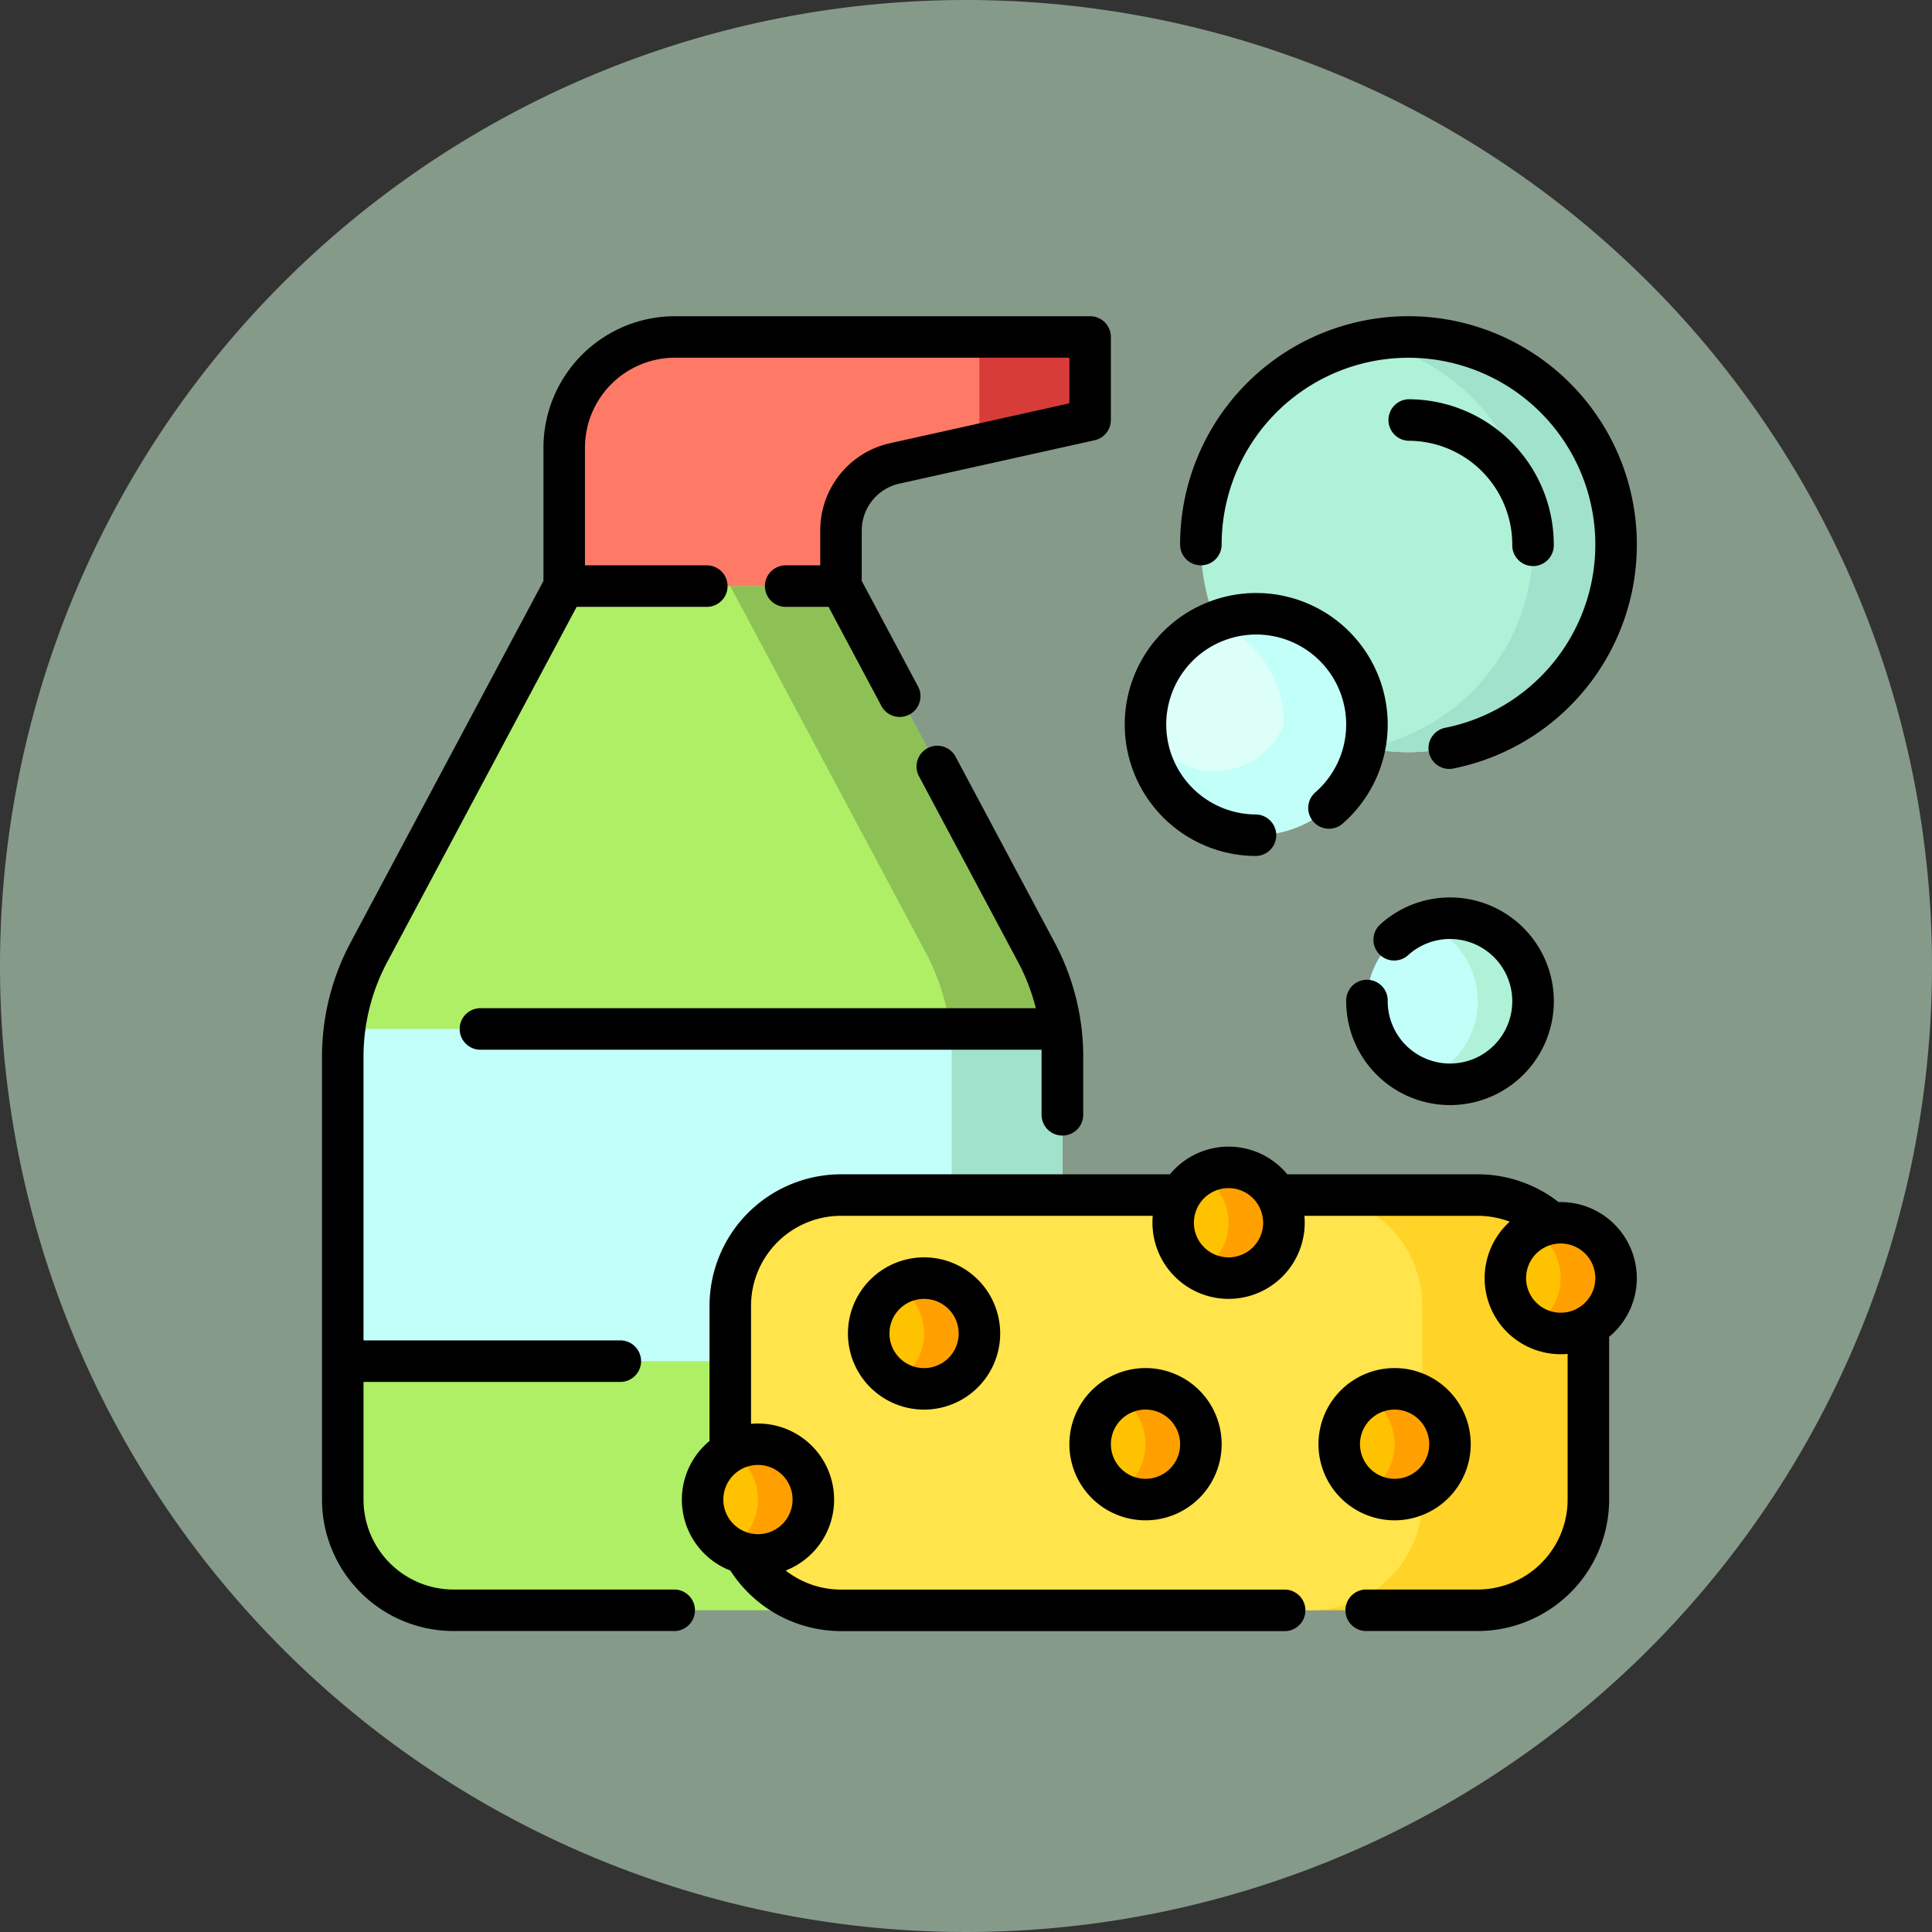 <svg xmlns="http://www.w3.org/2000/svg" width="72" height="72" viewBox="0 0 72 72">
  <rect x="0" y="0" width="72" height="72" fill="#333333" stroke="none"/>
  <g id="_31" data-name="31" transform="translate(-1055 -687.216)">
    <g id="Grupo_1099511" data-name="Grupo 1099511" transform="translate(636 -433.784)">
      <path id="Trazado_824488" data-name="Trazado 824488" d="M36,0A36,36,0,1,1,0,36,36,36,0,0,1,36,0Z" transform="translate(419 1121)" fill="#869a8a"/>
    </g>
    <g id="reshot-icon-cleaning-Q8V5HMUCD7" transform="translate(1067 699)">
      <path id="Trazado_873717" data-name="Trazado 873717" d="M113.916,8.084v3.095l-7.27,1.616a2.572,2.572,0,0,0-2.014,2.511h0V18.4H94.316V12.21a4.126,4.126,0,0,1,4.126-4.126Z" transform="translate(-85.29 -7.31)" fill="#d83c39"/>
      <path id="Trazado_873718" data-name="Trazado 873718" d="M109.79,12.1l-3.144.7a2.572,2.572,0,0,0-2.014,2.511h0V18.4H94.316V12.21a4.126,4.126,0,0,1,4.126-4.126H109.79Z" transform="translate(-85.29 -7.31)" fill="#ff7a66"/>
      <path id="Trazado_873719" data-name="Trazado 873719" d="M33.934,118.748a8.253,8.253,0,0,1,.971,3.884v16.505a4.126,4.126,0,0,1-4.126,4.126H12.21a4.126,4.126,0,0,1-4.126-4.126V122.632a8.252,8.252,0,0,1,.971-3.884L16.337,105.1H26.652Z" transform="translate(-7.31 -95.037)" fill="#aeef66"/>
      <path id="Trazado_873720" data-name="Trazado 873720" d="M171.369,122.632v16.505a4.126,4.126,0,0,1-4.126,4.126h-4.126a4.126,4.126,0,0,0,4.126-4.126V122.632a8.252,8.252,0,0,0-.971-3.884L158.99,105.1h4.126l7.282,13.653A8.252,8.252,0,0,1,171.369,122.632Z" transform="translate(-143.774 -95.037)" fill="#8ec155"/>
      <path id="Trazado_873721" data-name="Trazado 873721" d="M34.905,289.937H8.084V277.558H34.905v12.379Z" transform="translate(-7.31 -250.995)" fill="#c3fff9"/>
      <path id="Trazado_873722" data-name="Trazado 873722" d="M249.347,289.937h-4.126V277.558h4.126Z" transform="translate(-221.753 -250.995)" fill="#a1e2cd"/>
      <path id="Trazado_873723" data-name="Trazado 873723" d="M413.095,237.537A3.095,3.095,0,1,1,410,234.442,3.095,3.095,0,0,1,413.095,237.537Z" transform="translate(-367.963 -212.005)" fill="#c3fff9"/>
      <g id="Grupo_1099512" data-name="Grupo 1099512" transform="translate(32.753 0.774)">
        <path id="Trazado_873724" data-name="Trazado 873724" d="M432.589,237.537a3.1,3.1,0,0,1-4.126,2.918,3.095,3.095,0,0,0,0-5.836,3.1,3.1,0,0,1,4.126,2.918Z" transform="translate(-420.21 -212.779)" fill="#aff2d8"/>
        <path id="Trazado_873725" data-name="Trazado 873725" d="M357.706,15.821a7.737,7.737,0,1,1-7.737-7.737A7.737,7.737,0,0,1,357.706,15.821Z" transform="translate(-342.232 -8.084)" fill="#aff2d8"/>
      </g>
      <path id="Trazado_873726" data-name="Trazado 873726" d="M416.19,15.821a7.742,7.742,0,0,1-9.284,7.582,7.738,7.738,0,0,0,0-15.164,7.742,7.742,0,0,1,9.284,7.582Z" transform="translate(-367.964 -7.31)" fill="#a1e2cd"/>
      <path id="Trazado_873727" data-name="Trazado 873727" d="M328.926,120a4.126,4.126,0,1,1-4.126-4.126A4.126,4.126,0,0,1,328.926,120Z" transform="translate(-289.984 -104.784)" fill="#c3fff9"/>
      <path id="Trazado_873728" data-name="Trazado 873728" d="M325.832,122.845a2.782,2.782,0,1,1-2.579-3.825A4.127,4.127,0,0,1,325.832,122.845Z" transform="translate(-289.984 -107.629)" fill="#dcfff9"/>
      <path id="Trazado_873729" data-name="Trazado 873729" d="M163.115,342.232h23.726a4.126,4.126,0,0,1,4.126,4.126v7.221a4.126,4.126,0,0,1-4.126,4.126H163.115a4.126,4.126,0,0,1-4.126-4.126v-7.221A4.126,4.126,0,0,1,163.115,342.232Z" transform="translate(-143.773 -309.479)" fill="#ffd327"/>
      <path id="Trazado_873730" data-name="Trazado 873730" d="M180.652,357.7H163.115a4.126,4.126,0,0,1-4.126-4.126v-7.221a4.126,4.126,0,0,1,4.126-4.126h17.537a4.126,4.126,0,0,1,4.126,4.126v7.221A4.126,4.126,0,0,1,180.652,357.7Z" transform="translate(-143.773 -309.478)" fill="#ffe44c"/>
      <path id="Trazado_873731" data-name="Trazado 873731" d="M158.526,337.642a2.063,2.063,0,1,1-2.063-2.063A2.063,2.063,0,0,1,158.526,337.642Zm21.663-4.126a2.063,2.063,0,1,0,2.063,2.063A2.063,2.063,0,0,0,180.189,333.516Zm-29.916,8.253a2.063,2.063,0,1,0,2.063,2.063A2.063,2.063,0,0,0,150.273,341.769ZM174,339.706a2.063,2.063,0,1,0,2.063,2.063A2.063,2.063,0,0,0,174,339.706Zm-9.284,0a2.063,2.063,0,1,0,2.063,2.063A2.063,2.063,0,0,0,164.715,339.706Zm3.095-8.253a2.063,2.063,0,1,0,2.063,2.063A2.063,2.063,0,0,0,167.81,331.453Z" transform="translate(-134.026 -299.732)" fill="#ffc200"/>
      <path id="Trazado_873732" data-name="Trazado 873732" d="M168.273,337.642a2.061,2.061,0,0,1-3.095,1.785,2.06,2.06,0,0,0,0-3.57,2.061,2.061,0,0,1,3.095,1.785Zm-8.253,4.126a2.05,2.05,0,0,0-1.032.278,2.06,2.06,0,0,1,0,3.57,2.062,2.062,0,1,0,1.032-3.848Zm14.442-2.063a2.05,2.05,0,0,0-1.032.278,2.06,2.06,0,0,1,0,3.57,2.062,2.062,0,1,0,1.032-3.848Zm3.095-8.253a2.05,2.05,0,0,0-1.032.278,2.06,2.06,0,0,1,0,3.57,2.062,2.062,0,1,0,1.032-3.848Zm6.189,8.253a2.05,2.05,0,0,0-1.032.278,2.06,2.06,0,0,1,0,3.57,2.062,2.062,0,1,0,1.032-3.848Zm6.19-6.19a2.05,2.05,0,0,0-1.032.278,2.06,2.06,0,0,1,0,3.57,2.062,2.062,0,1,0,1.032-3.848Z" transform="translate(-143.773 -299.732)" fill="#ffa000"/>
      <path id="Trazado_873733" data-name="Trazado 873733" d="M44.358,25.532A2.321,2.321,0,0,0,40.49,23.8a.774.774,0,1,1-1.032-1.153,3.869,3.869,0,1,1-1.289,2.883.774.774,0,1,1,1.547,0,2.321,2.321,0,1,0,4.642,0ZM32.753,9.284a.773.773,0,0,0,.774-.774,6.963,6.963,0,1,1,8.357,6.824.774.774,0,1,0,.308,1.516A8.511,8.511,0,1,0,31.979,8.51.774.774,0,0,0,32.753,9.284ZM44.358,8.51a.774.774,0,1,0,1.547,0A5.422,5.422,0,0,0,40.49,3.095a.774.774,0,0,0,0,1.547A3.873,3.873,0,0,1,44.358,8.51ZM34.816,20.116a.774.774,0,0,0,0-1.547,3.353,3.353,0,1,1,2.217-.838.774.774,0,1,0,1.024,1.16,4.9,4.9,0,1,0-3.241,1.225ZM13.153,47.453H4.9A3.356,3.356,0,0,1,1.547,44.1V39.716h9.542a.774.774,0,1,0,0-1.547H1.547V27.595a7.506,7.506,0,0,1,.88-3.52L9.49,10.832h4.823a.774.774,0,1,0,0-1.547H9.8V4.9a3.356,3.356,0,0,1,3.353-3.353h14.7v1.7L21.188,4.729a3.326,3.326,0,0,0-2.62,3.266v1.29H17.253a.774.774,0,0,0,0,1.547h1.625l1.982,3.717a.774.774,0,0,0,1.365-.728l-2.11-3.956V7.995a1.788,1.788,0,0,1,1.408-1.756l7.27-1.616a.773.773,0,0,0,.606-.755V.774A.774.774,0,0,0,28.626,0H13.153a4.906,4.906,0,0,0-4.9,4.9V9.865L1.062,23.347A9.059,9.059,0,0,0,0,27.595V44.1A4.906,4.906,0,0,0,4.9,49h8.253a.774.774,0,0,0,0-1.547ZM27.595,30.535a.774.774,0,0,0,.774-.774V27.595a9.057,9.057,0,0,0-1.062-4.248L23.6,16.393a.774.774,0,0,0-1.365.728l3.709,6.954a7.489,7.489,0,0,1,.658,1.714H5.932a.774.774,0,1,0,0,1.547H26.816c0,.086,0,.172,0,.258v2.166A.774.774,0,0,0,27.595,30.535Zm-5.158,4.539A2.837,2.837,0,1,1,19.6,37.91,2.84,2.84,0,0,1,22.437,35.074Zm0,1.547a1.29,1.29,0,1,0,1.29,1.29A1.291,1.291,0,0,0,22.437,36.621ZM49,35.847a2.832,2.832,0,0,1-1.032,2.187V44.1a4.906,4.906,0,0,1-4.9,4.9H38.942a.774.774,0,1,1,0-1.547h4.126A3.356,3.356,0,0,0,46.421,44.1V38.672c-.085.008-.171.012-.258.012a2.835,2.835,0,0,1-1.9-4.939,3.353,3.353,0,0,0-1.192-.219h-6.46c.008.085.012.171.012.258a2.837,2.837,0,1,1-5.674,0c0-.087,0-.173.012-.258H19.342a3.356,3.356,0,0,0-3.353,3.353v4.4c.085-.008.171-.012.258-.012a2.836,2.836,0,0,1,1.033,5.478,3.359,3.359,0,0,0,2.061.711H35.847a.774.774,0,1,1,0,1.547H19.342a4.917,4.917,0,0,1-4.124-2.257,2.835,2.835,0,0,1-.776-4.829V36.879a4.906,4.906,0,0,1,4.9-4.9H31.6a2.833,2.833,0,0,1,4.373,0h7.1a4.894,4.894,0,0,1,3.009,1.034l.086,0A2.84,2.84,0,0,1,49,35.847ZM16.247,42.81a1.29,1.29,0,1,0,1.29,1.29A1.291,1.291,0,0,0,16.247,42.81Zm18.826-9.026a1.29,1.29,0,1,0-1.29,1.29A1.291,1.291,0,0,0,35.074,33.784Zm11.09,3.353a1.29,1.29,0,1,0-1.29-1.29A1.291,1.291,0,0,0,46.163,37.137Zm-6.19,7.737a2.837,2.837,0,1,1,2.837-2.837A2.84,2.84,0,0,1,39.974,44.874Zm0-1.547a1.29,1.29,0,1,0-1.29-1.29A1.291,1.291,0,0,0,39.974,43.326ZM30.69,39.2a2.837,2.837,0,1,1-2.837,2.837A2.84,2.84,0,0,1,30.69,39.2Zm0,1.547a1.29,1.29,0,1,0,1.29,1.29A1.291,1.291,0,0,0,30.69,40.747Z"/>
    </g>
  </g>
</svg>
